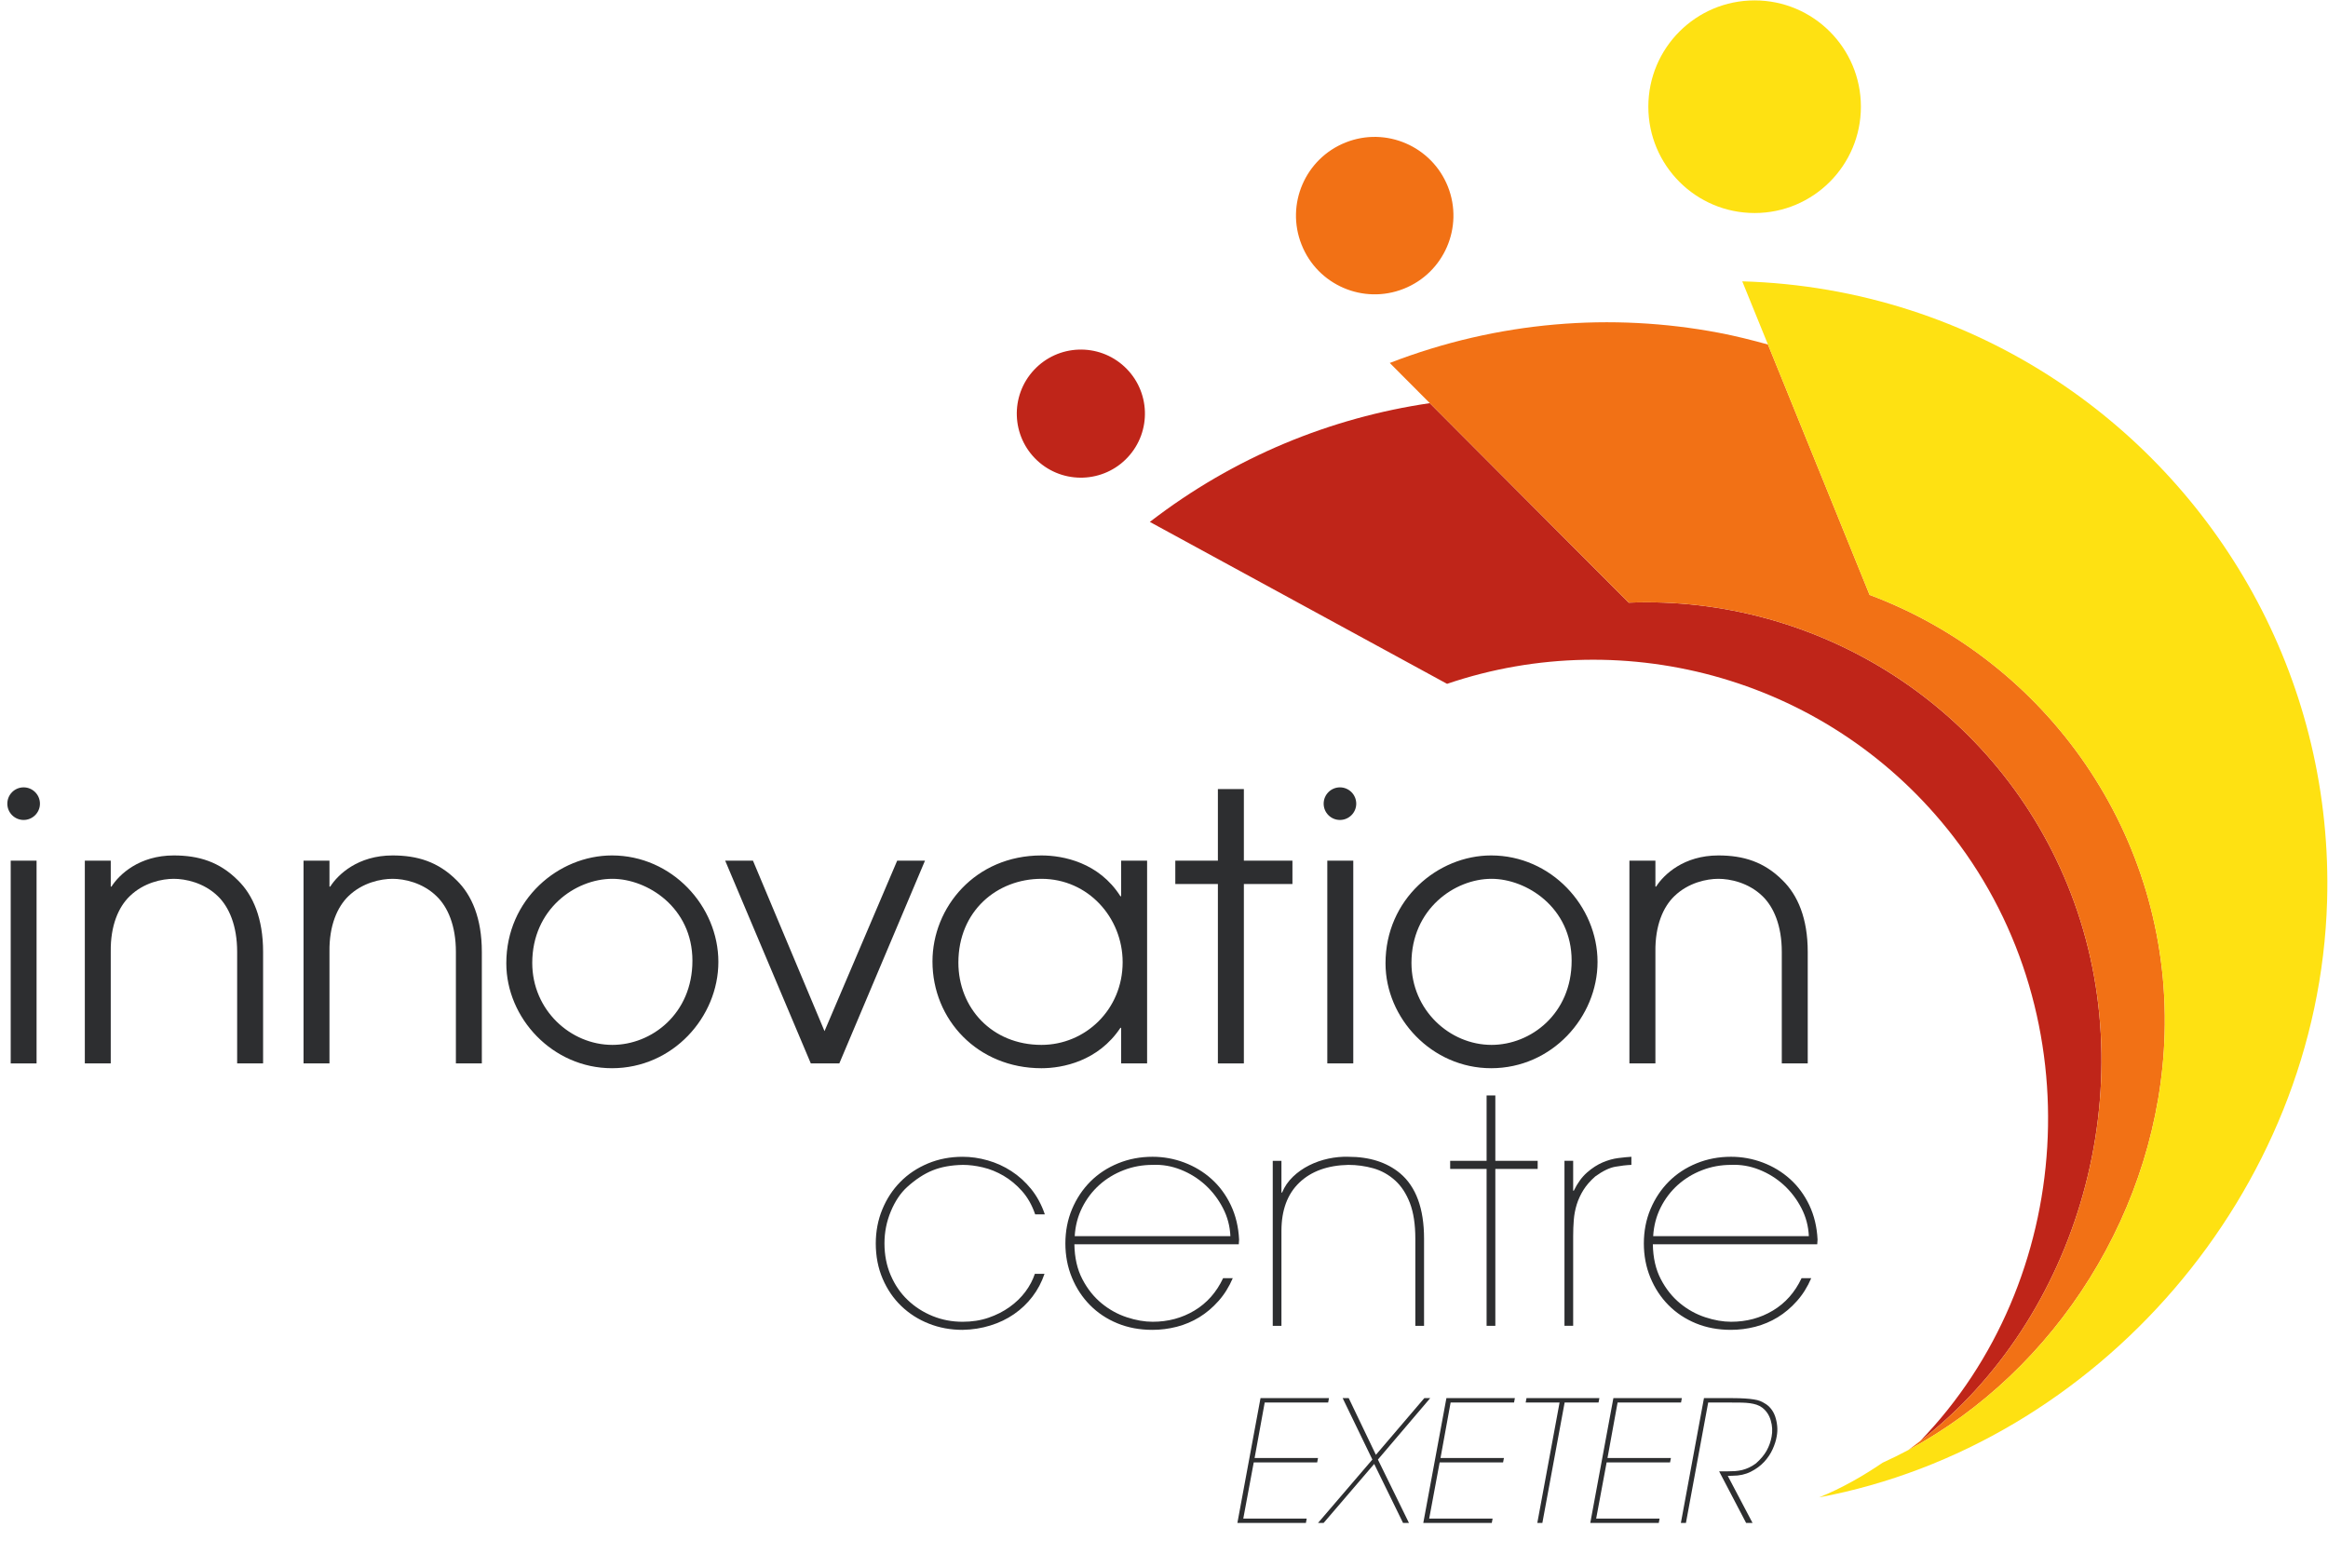 <?xml version="1.0" encoding="UTF-8" standalone="no"?>
<svg
   xmlns:dc="http://purl.org/dc/elements/1.1/"
   xmlns:cc="http://creativecommons.org/ns#"
   xmlns:rdf="http://www.w3.org/1999/02/22-rdf-syntax-ns#"
   xmlns:svg="http://www.w3.org/2000/svg"
   xmlns="http://www.w3.org/2000/svg"
   viewBox="0 0 269.36 181.427"
   height="181.427"
   width="269.36"
   xml:space="preserve"
   id="svg2"
   version="1.1"><defs
     id="defs6"><clipPath
       id="clipPath20"
       clipPathUnits="userSpaceOnUse"><path
         id="path18"
         d="M 0,0 H 2020 V 1360.7 H 0 Z" /></clipPath></defs><g
     transform="matrix(1.333,0,0,-1.333,0,181.427)"
     id="g10"><g
       transform="scale(0.1)"
       id="g12"><g
         id="g14"><g
           clip-path="url(#clipPath20)"
           id="g16"><path
             id="path22"
             style="fill:#2d2e30;fill-opacity:1;fill-rule:nonzero;stroke:none"
             d="m 9.293,437.906 h 22.449 V 613.922 H 9.293 Z" /><path
             id="path24"
             style="fill:#2d2e30;fill-opacity:1;fill-rule:nonzero;stroke:none"
             d="m 73.637,613.922 h 22.5 v -22.52 h 0.617 c 6.793,10.625 24.164,27.051 54.074,27.051 21.594,0 39.606,-5.469 55.672,-21.562 13.203,-12.891 21.875,-33.164 21.875,-62.11 v -96.875 h -22.52 v 96.875 c 0,22.832 -7.078,38.926 -16.707,48.262 -12.25,11.914 -28.308,15.117 -38.32,15.117 -9.961,0 -26.047,-3.203 -38.25,-15.117 -9.672,-9.336 -16.777,-25.43 -16.441,-48.262 v -96.875 h -22.5 v 176.016" /><path
             id="path26"
             style="fill:#2d2e30;fill-opacity:1;fill-rule:nonzero;stroke:none"
             d="m 263.477,613.922 h 22.5 v -22.52 h 0.664 c 6.797,10.625 24.121,27.051 54.101,27.051 21.52,0 39.535,-5.469 55.621,-21.562 13.227,-12.891 21.875,-33.164 21.875,-62.11 v -96.875 h -22.519 v 96.875 c 0,22.832 -7.051,38.926 -16.754,48.262 -12.203,11.914 -28.262,15.117 -38.223,15.117 -10.035,0 -26.125,-3.203 -38.371,-15.117 -9.578,-9.336 -16.707,-25.43 -16.394,-48.262 v -96.875 h -22.5 v 176.016" /><path
             id="path28"
             style="fill:#2d2e30;fill-opacity:1;fill-rule:nonzero;stroke:none"
             d="m 531.531,454 c 34.106,0 69.492,27.012 69.492,73.066 0,46.309 -39.246,71.094 -69.492,71.094 -32.195,0 -69.539,-26.387 -69.539,-73.027 0,-40.86 33.176,-71.133 69.539,-71.133 m -0.355,164.453 c 52.168,0 92.371,-44.082 92.371,-92.383 0,-47.949 -39.539,-92.324 -92.371,-92.324 -51.43,0 -91.703,43.399 -91.703,91.074 0,55.625 45.398,93.633 91.703,93.633" /><path
             id="path30"
             style="fill:#2d2e30;fill-opacity:1;fill-rule:nonzero;stroke:none"
             d="m 629.457,613.922 h 24.117 l 62.106,-147.988 63.082,147.988 h 24.136 L 728.523,437.906 h -24.738 l -74.328,176.016" /><path
             id="path32"
             style="fill:#2d2e30;fill-opacity:1;fill-rule:nonzero;stroke:none"
             d="m 903.992,454 c 37.988,0 70.473,30.586 70.473,71.777 0,38.594 -29.91,72.383 -70.473,72.383 -38.605,0 -72.113,-27.988 -72.113,-72.734 0,-39.219 28.98,-71.426 72.113,-71.426 m 91.699,-16.094 h -22.543 v 30.899 h -0.621 c -19.3,-29.004 -50.183,-35.059 -68.535,-35.059 -55.383,0 -94.605,42.149 -94.605,92.676 0,46.953 37.031,92.031 94.605,92.031 18.973,0 49.879,-6.133 68.535,-35.41 h 0.621 v 30.879 h 22.543 V 437.906" /><path
             id="path34"
             style="fill:#2d2e30;fill-opacity:1;fill-rule:nonzero;stroke:none"
             d="m 1057.13,593.648 h -36.96 v 20.274 h 36.96 v 62.144 h 22.55 v -62.144 h 42.16 v -20.274 h -42.16 V 437.906 h -22.55 v 155.742" /><path
             id="path36"
             style="fill:#2d2e30;fill-opacity:1;fill-rule:nonzero;stroke:none"
             d="m 1152.1,437.906 h 22.547 V 613.922 H 1152.1 Z" /><path
             id="path38"
             style="fill:#2d2e30;fill-opacity:1;fill-rule:nonzero;stroke:none"
             d="m 1294.64,454 c 34.1,0 69.54,27.012 69.54,73.066 0,46.309 -39.31,71.094 -69.54,71.094 -32.18,0 -69.49,-26.387 -69.49,-73.027 0,-40.86 33.14,-71.133 69.49,-71.133 m -0.33,164.453 c 52.14,0 92.36,-44.082 92.36,-92.383 0,-47.949 -39.56,-92.324 -92.36,-92.324 -51.49,0 -91.68,43.399 -91.68,91.074 0,55.625 45.37,93.633 91.68,93.633" /><path
             id="path40"
             style="fill:#2d2e30;fill-opacity:1;fill-rule:nonzero;stroke:none"
             d="m 1414.34,613.922 h 22.56 v -22.52 h 0.6 c 6.78,10.625 24.17,27.051 54.05,27.051 21.61,0 39.61,-5.469 55.7,-21.562 13.23,-12.891 21.87,-33.164 21.87,-62.11 v -96.875 h -22.52 v 96.875 c 0,22.832 -7.05,38.926 -16.68,48.262 -12.24,11.914 -28.34,15.117 -38.37,15.117 -9.93,0 -26.02,-3.203 -38.27,-15.117 -9.65,-9.336 -16.71,-25.43 -16.38,-48.262 v -96.875 h -22.56 v 176.016" /><path
             id="path42"
             style="fill:#2d2e30;fill-opacity:1;fill-rule:nonzero;stroke:none"
             d="m 906.641,255.27 c -2.532,-7.399 -6.032,-14.02 -10.536,-19.86 -4.503,-5.879 -9.82,-10.922 -15.945,-15.16 -6.121,-4.219 -12.965,-7.52 -20.543,-9.84 -7.551,-2.371 -15.586,-3.621 -24.047,-3.789 -10.457,0 -20.226,1.789 -29.336,5.41 -9.078,3.59 -17.058,8.668 -23.898,15.25 -6.867,6.578 -12.254,14.508 -16.231,23.789 -3.957,9.282 -5.933,19.489 -5.933,30.668 v -0.277 c 0,10.629 1.883,20.551 5.672,29.73 3.789,9.2 9.011,17.168 15.679,23.918 6.653,6.762 14.633,12.071 23.903,15.961 9.297,3.871 19.332,5.801 30.144,5.801 7.2,0 14.446,-1.031 21.758,-3.121 7.297,-2.07 14.137,-5.16 20.524,-9.32 6.41,-4.141 12.128,-9.321 17.183,-15.532 5.024,-6.226 9.008,-13.546 11.891,-22.027 h -8.391 c -2.691,7.93 -6.48,14.649 -11.344,20.141 -4.863,5.488 -10.222,9.937 -16.086,13.379 -5.863,3.418 -11.843,5.859 -17.968,7.281 -6.125,1.449 -11.891,2.168 -17.301,2.168 -10.078,-0.18 -18.828,-1.758 -26.219,-4.731 -7.387,-2.961 -14.773,-7.789 -22.16,-14.449 -5.769,-5.23 -10.484,-12.262 -14.18,-21.09 -3.691,-8.832 -5.55,-18.09 -5.55,-27.832 0,-10.097 1.808,-19.316 5.41,-27.699 3.597,-8.379 8.504,-15.551 14.722,-21.48 6.223,-5.957 13.418,-10.59 21.618,-13.93 8.199,-3.34 16.902,-4.981 26.093,-4.981 8.106,0 15.586,1.153 22.426,3.5 6.844,2.34 12.965,5.442 18.375,9.332 5.41,3.872 9.961,8.282 13.656,13.219 3.696,4.961 6.438,10.16 8.243,15.571 h 8.371" /><path
             id="path44"
             style="fill:#2d2e30;fill-opacity:1;fill-rule:nonzero;stroke:none"
             d="m 1067.98,287.969 c -0.38,8.652 -2.53,16.793 -6.51,24.429 -3.98,7.672 -9.08,14.34 -15.3,20.024 -6.22,5.66 -13.32,10.078 -21.26,13.238 -7.94,3.149 -16.06,4.551 -24.38,4.18 -8.835,0 -17.225,-1.52 -25.163,-4.59 -7.961,-3.07 -14.992,-7.34 -21.137,-12.828 -6.125,-5.512 -11.082,-12.031 -14.894,-19.613 -3.789,-7.559 -5.957,-15.84 -6.484,-24.84 z M 932.566,280.93 c 0.192,-11.711 2.477,-21.789 6.911,-30.27 4.41,-8.48 9.961,-15.449 16.636,-20.941 6.668,-5.5 13.989,-9.547 21.922,-12.16 7.938,-2.618 15.422,-3.911 22.475,-3.911 13.35,0 25.43,3.223 36.25,9.711 10.84,6.5 19.14,15.86 24.9,28.121 h 8.39 c -3.24,-7.582 -7.38,-14.199 -12.44,-19.859 -5.05,-5.691 -10.61,-10.371 -16.63,-14.062 -6.06,-3.7 -12.56,-6.45 -19.5,-8.25 -6.96,-1.789 -14.03,-2.688 -21.23,-2.688 -11.012,0 -21.117,1.891 -30.316,5.66 -9.196,3.789 -17.137,9.059 -23.805,15.821 -6.676,6.738 -11.918,14.73 -15.707,23.91 -3.789,9.199 -5.672,19.097 -5.672,29.726 v -0.277 c 0,10.82 1.93,20.82 5.793,30 3.883,9.199 9.199,17.168 15.941,23.93 6.77,6.757 14.778,12.007 24.067,15.8 9.273,3.789 19.234,5.68 29.869,5.68 9.53,0 18.73,-1.68 27.54,-5 8.85,-3.34 16.74,-8.101 23.67,-14.312 6.93,-6.239 12.51,-13.789 16.75,-22.719 4.22,-8.91 6.63,-18.871 7.15,-29.86 l -0.26,-4.05 H 932.566" /><path
             id="path46"
             style="fill:#2d2e30;fill-opacity:1;fill-rule:nonzero;stroke:none"
             d="m 1112.3,325.801 h 0.55 c 2.15,5.211 5.31,9.801 9.46,13.769 4.13,3.961 8.82,7.239 14.04,9.86 5.21,2.621 10.77,4.55 16.63,5.82 5.84,1.25 11.66,1.801 17.42,1.621 18.38,0 33.34,-4.781 44.87,-14.332 13.88,-11.699 20.81,-30.629 20.81,-56.738 v -75.672 h -7.57 v 75.672 c 0,12.418 -1.58,22.73 -4.72,30.937 -3.17,8.203 -7.44,14.723 -12.85,19.602 -5.58,5.039 -11.89,8.539 -18.92,10.531 -7.03,1.969 -14.23,2.969 -21.62,2.969 -18.02,-0.371 -32.2,-5.508 -42.56,-15.391 -10.37,-9.918 -15.54,-23.89 -15.54,-41.91 v -82.41 h -7.55 v 143.23 h 7.55 v -27.558" /><path
             id="path48"
             style="fill:#2d2e30;fill-opacity:1;fill-rule:nonzero;stroke:none"
             d="m 1290.37,410.113 h 7.58 v -56.754 h 36.75 v -7.039 h -36.75 V 210.129 h -7.58 V 346.32 h -31.62 v 7.039 h 31.62 v 56.754" /><path
             id="path50"
             style="fill:#2d2e30;fill-opacity:1;fill-rule:nonzero;stroke:none"
             d="m 1365.51,327.422 h 0.54 c 3.25,6.66 7.07,11.93 11.5,15.797 4.4,3.871 8.95,6.801 13.62,8.793 4.7,1.968 9.25,3.238 13.66,3.769 4.41,0.539 8.15,0.918 11.22,1.09 v -7.031 c -4.33,-0.18 -9.03,-0.719 -14.06,-1.621 -5.05,-0.918 -10.82,-3.688 -17.29,-8.399 -4.32,-3.789 -7.75,-7.711 -10.28,-11.781 -2.53,-4.059 -4.45,-8.258 -5.82,-12.59 -1.32,-4.32 -2.18,-8.789 -2.55,-13.398 -0.38,-4.61 -0.54,-9.34 -0.54,-14.219 v -77.703 h -7.55 v 143.23 h 7.55 v -25.937" /><path
             id="path52"
             style="fill:#2d2e30;fill-opacity:1;fill-rule:nonzero;stroke:none"
             d="m 1570.08,287.969 c -0.38,8.652 -2.53,16.793 -6.51,24.429 -3.98,7.672 -9.08,14.34 -15.3,20.024 -6.22,5.66 -13.32,10.078 -21.26,13.238 -7.93,3.149 -16.05,4.551 -24.37,4.18 -8.85,0 -17.23,-1.52 -25.17,-4.59 -7.96,-3.07 -14.99,-7.34 -21.14,-12.828 -6.12,-5.512 -11.08,-12.031 -14.89,-19.613 -3.79,-7.559 -5.96,-15.84 -6.49,-24.84 z m -135.41,-7.039 c 0.19,-11.711 2.48,-21.789 6.91,-30.27 4.41,-8.48 9.96,-15.449 16.63,-20.941 6.67,-5.5 14,-9.547 21.93,-12.16 7.94,-2.618 15.42,-3.911 22.47,-3.911 13.35,0 25.43,3.223 36.25,9.711 10.85,6.5 19.14,15.86 24.9,28.121 h 8.39 c -3.24,-7.582 -7.38,-14.199 -12.44,-19.859 -5.05,-5.691 -10.61,-10.371 -16.63,-14.062 -6.06,-3.7 -12.56,-6.45 -19.5,-8.25 -6.96,-1.789 -14.03,-2.688 -21.23,-2.688 -11.01,0 -21.12,1.891 -30.32,5.66 -9.19,3.789 -17.13,9.059 -23.8,15.821 -6.68,6.738 -11.92,14.73 -15.71,23.91 -3.79,9.199 -5.66,19.097 -5.66,29.726 v -0.277 c 0,10.82 1.92,20.82 5.79,30 3.87,9.199 9.2,17.168 15.93,23.93 6.77,6.757 14.78,12.007 24.08,15.8 9.26,3.789 19.22,5.68 29.86,5.68 9.53,0 18.73,-1.68 27.55,-5 8.84,-3.34 16.73,-8.101 23.66,-14.312 6.93,-6.239 12.51,-13.789 16.76,-22.719 4.21,-8.91 6.62,-18.871 7.15,-29.86 l -0.27,-4.05 h -142.7" /><path
             id="path54"
             style="fill:#bf2519;fill-opacity:1;fill-rule:nonzero;stroke:none"
             d="m 976.059,1042.71 c 22.496,-20.92 23.785,-56.112 2.836,-78.62 -20.852,-22.43 -56.051,-23.738 -78.575,-2.836 -22.492,20.922 -23.781,56.106 -2.836,78.606 20.907,22.47 56.078,23.76 78.575,2.85" /><path
             id="path56"
             style="fill:#f27115;fill-opacity:1;fill-rule:nonzero;stroke:none"
             d="m 1256.77,1199.05 c 13.89,-35.05 -3.26,-74.82 -38.37,-88.69 -35.03,-13.91 -74.79,3.25 -88.65,38.34 -13.95,35.05 3.24,74.79 38.32,88.69 35.01,13.91 74.73,-3.29 88.7,-38.34" /><path
             id="path58"
             style="fill:#fee112;fill-opacity:1;fill-rule:nonzero;stroke:none"
             d="m 1615.26,1268.41 c 0,-50.96 -41.3,-92.29 -92.25,-92.29 -50.95,0 -92.25,41.33 -92.25,92.29 0,50.98 41.3,92.29 92.25,92.29 50.95,0 92.25,-41.31 92.25,-92.29" /><path
             id="path60"
             style="fill:#2d2e30;fill-opacity:1;fill-rule:nonzero;stroke:none"
             d="m 1177.22,663.375 c 0,-7.754 -6.34,-14.121 -14.15,-14.121 -7.83,0 -14.13,6.367 -14.13,14.121 0,7.832 6.3,14.176 14.13,14.176 7.81,0 14.15,-6.344 14.15,-14.176" /><path
             id="path62"
             style="fill:#2d2e30;fill-opacity:1;fill-rule:nonzero;stroke:none"
             d="m 34.672,663.375 c 0,-7.754 -6.363,-14.121 -14.152,-14.121 -7.867,0 -14.156,6.367 -14.156,14.121 0,7.832 6.289,14.176 14.156,14.176 7.789,0 14.152,-6.344 14.152,-14.176" /><path
             id="path64"
             style="fill:#bf2519;fill-opacity:1;fill-rule:nonzero;stroke:none"
             d="m 1797.45,585.738 c -62.48,161.664 -219.74,258.668 -383.73,252.141 L 1241.08,1011.08 C 1155.34,998.488 1071.55,964.672 998.059,907.977 L 1256.05,767.418 c 155.34,52.84 333.69,4.527 439.58,-132.734 121.29,-157.227 105.38,-385.844 -29.06,-524.704 137.68,106.071 196.02,307.282 130.88,475.758" /><path
             id="path66"
             style="fill:#f27115;fill-opacity:1;fill-rule:nonzero;stroke:none"
             d="m 1878.89,463.473 c 5.03,173.222 -102.37,323.644 -256.08,381.148 l -88.22,217.349 c -14.1,3.91 -28.33,7.49 -42.72,10.21 -92.64,17.55 -191.16,10.27 -285.55,-26.22 l 34.76,-34.88 172.64,-173.201 c 163.99,6.527 321.25,-90.477 383.73,-252.141 65.16,-168.476 6.8,-369.707 -130.88,-475.758 -3.34,-2.558 -6.67,-5.16 -10.12,-7.66 128.01,68.75 217.97,209.02 222.44,361.153" /><path
             id="path68"
             style="fill:#fee112;fill-opacity:1;fill-rule:nonzero;stroke:none"
             d="m 2019.92,578.707 c 5.48,187.602 -88.51,355.02 -234.29,451.653 -78.57,52.03 -172.2,83.51 -273.34,86.46 l 22.3,-54.85 88.22,-217.361 c 153.71,-57.492 261.11,-207.914 256.08,-381.136 -4.47,-152.133 -94.43,-292.403 -222.44,-361.153 -7.32,-3.922 -14.81,-7.582 -22.31,-11.011 -16.54,-11.25 -35.6,-22.27 -55.19,-30.117 241.43,45.27 433.61,264.778 440.97,517.516" /><path
             id="path70"
             style="fill:#2d2e30;fill-opacity:1;fill-rule:nonzero;stroke:none"
             d="m 1153.55,147.359 -0.71,-3.828 h -55.08 l -8.77,-48.179 h 55.05 l -0.73,-3.793 h -55.06 l -9.07,-48.75 h 55.05 L 1133.52,39 h -59.47 l 20.07,108.359 h 59.43" /><path
             id="path72"
             style="fill:#2d2e30;fill-opacity:1;fill-rule:nonzero;stroke:none"
             d="m 1194.28,98.141 42.02,49.218 h 5.12 L 1196.03,94.039 1222.98,39 h -5.13 L 1192.8,90.231 1148.89,39 h -4.85 l 47.17,55.039 -25.79,53.32 h 5.27 l 23.59,-49.218" /><path
             id="path74"
             style="fill:#2d2e30;fill-opacity:1;fill-rule:nonzero;stroke:none"
             d="m 1314.91,147.359 -0.71,-3.828 h -55.07 l -8.77,-48.179 h 55.05 l -0.74,-3.793 h -55.05 l -9.08,-48.75 h 55.05 L 1294.87,39 h -59.46 l 20.07,108.359 h 59.43" /><path
             id="path76"
             style="fill:#2d2e30;fill-opacity:1;fill-rule:nonzero;stroke:none"
             d="m 1388.27,147.359 -0.74,-3.828 H 1358.1 L 1338.77,39 h -4.39 l 19.33,104.531 h -29.43 l 0.72,3.828 h 63.27" /><path
             id="path78"
             style="fill:#2d2e30;fill-opacity:1;fill-rule:nonzero;stroke:none"
             d="m 1459.85,147.359 -0.71,-3.828 h -55.07 l -8.77,-48.179 h 55.05 l -0.74,-3.793 h -55.05 l -9.08,-48.75 h 55.05 L 1439.81,39 h -59.45 l 20.06,108.359 h 59.43" /><path
             id="path80"
             style="fill:#2d2e30;fill-opacity:1;fill-rule:nonzero;stroke:none"
             d="m 1503.8,147.359 c 4.2,0 7.77,-0.121 10.75,-0.308 2.98,-0.199 5.58,-0.449 7.77,-0.821 2.19,-0.332 4.03,-0.781 5.48,-1.371 1.48,-0.589 2.79,-1.269 3.96,-2.05 1.95,-1.071 3.74,-2.579 5.34,-4.528 1.61,-1.961 2.85,-4.242 3.74,-6.82 0.88,-2.602 1.47,-5.371 1.76,-8.34 0.29,-2.992 0.14,-6.031 -0.45,-9.16 -0.58,-3.441 -1.74,-7.07 -3.51,-10.973 -1.76,-3.906 -4.22,-7.578 -7.38,-11 -3.17,-3.398 -7.06,-6.269 -11.66,-8.559 -4.57,-2.301 -9.8,-3.449 -15.65,-3.449 L 1499.71,79.84 1521.22,39 h -5.58 l -23.42,44.789 h 6.74 c 2.53,0 4.89,0.07 7.04,0.211 2.14,0.16 4.21,0.488 6.22,0.961 2,0.508 4,1.211 6,2.148 2,0.93 3.98,2.129 5.94,3.59 4.09,3.609 7.19,7.301 9.29,11.09 2.1,3.75 3.52,7.801 4.31,12.109 0.88,4.692 0.65,9.383 -0.74,14.09 -1.36,4.684 -3.84,8.391 -7.46,11.153 -1.44,1.07 -3.07,1.89 -4.83,2.5 -1.74,0.558 -3.69,1.007 -5.84,1.308 -2.17,0.289 -4.53,0.461 -7.1,0.52 -2.6,0.043 -5.51,0.062 -8.72,0.062 h -20.36 L 1463.39,39 H 1459 l 20.04,108.359 h 24.76" /></g></g></g></g></svg>